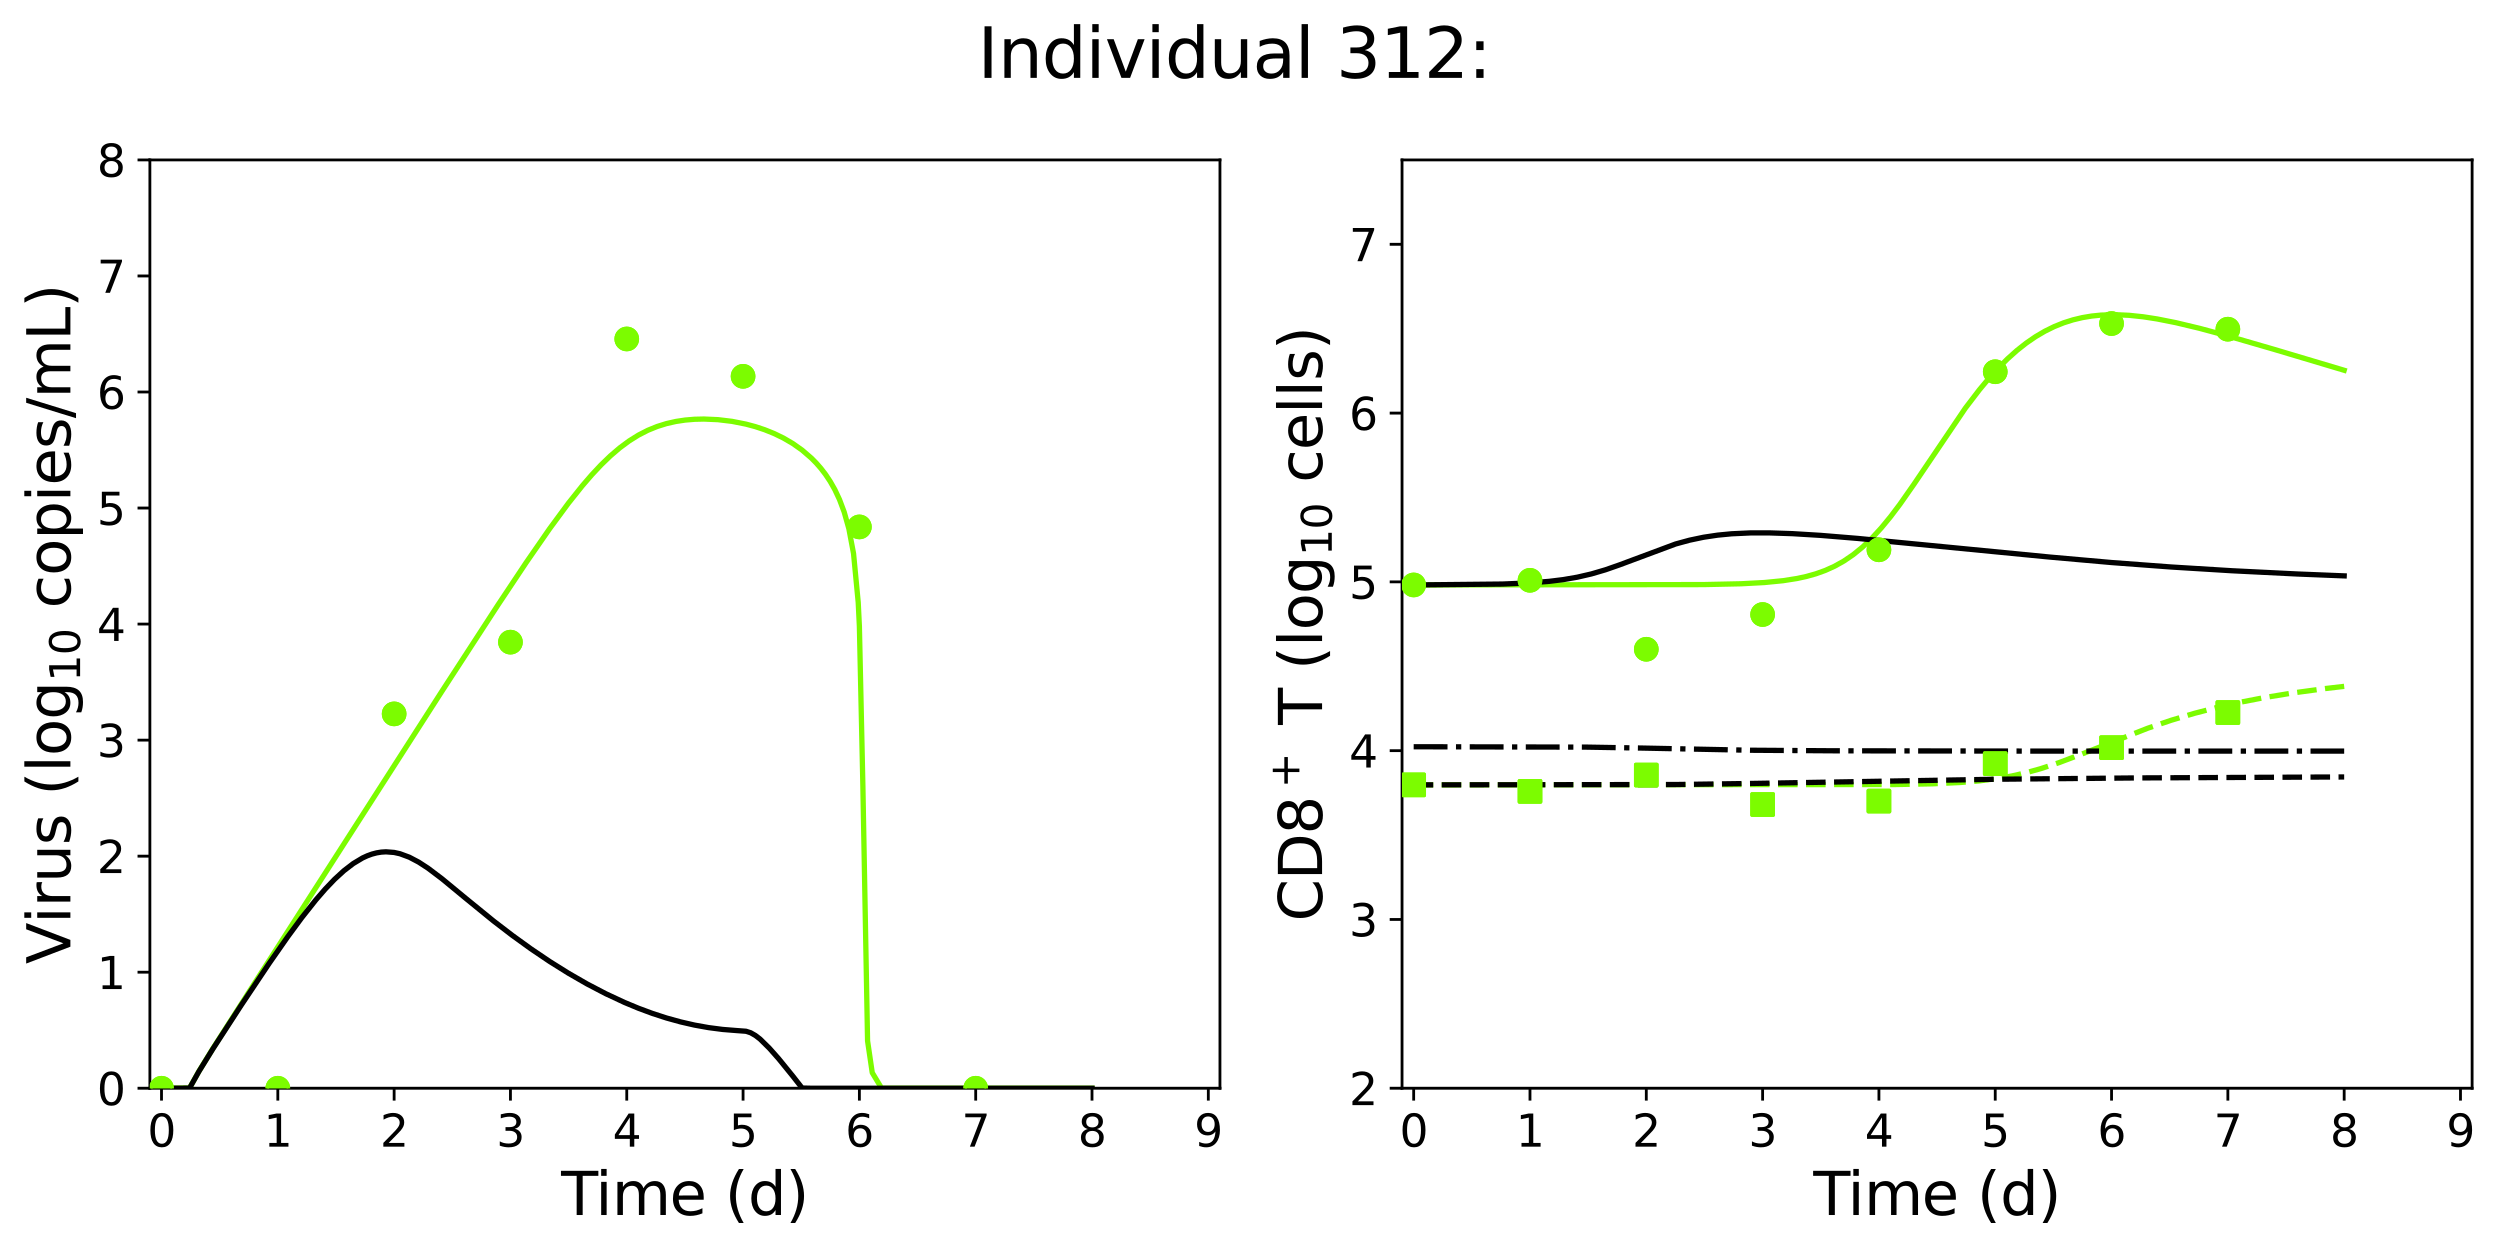 <?xml version="1.0" encoding="utf-8" standalone="no"?>
<!DOCTYPE svg PUBLIC "-//W3C//DTD SVG 1.1//EN"
  "http://www.w3.org/Graphics/SVG/1.1/DTD/svg11.dtd">
<svg xmlns:xlink="http://www.w3.org/1999/xlink" width="709.124pt" height="355.334pt" viewBox="0 0 709.124 355.334" xmlns="http://www.w3.org/2000/svg" version="1.1">
 <defs>
  <style type="text/css">*{stroke-linejoin: round; stroke-linecap: butt}</style>
 </defs>
 <g id="figure_1">
  <g id="patch_1">
   <path d="M 0 355.334 
L 709.124 355.334 
L 709.124 0 
L 0 0 
z
" style="fill: #ffffff"/>
  </g>
  <g id="axes_1">
   <g id="patch_2">
    <path d="M 42.513 308.68 
L 346.039 308.68 
L 346.039 45.36 
L 42.513 45.36 
z
" style="fill: #ffffff"/>
   </g>
   <g id="matplotlib.axis_1">
    <g id="xtick_1">
     <g id="line2d_1">
      <defs>
       <path id="m9a0a3c28b7" d="M 0 0 
L 0 3.5 
" style="stroke: #000000; stroke-width: 0.8"/>
      </defs>
      <g>
       <use xlink:href="#m9a0a3c28b7" x="45.812" y="308.68" style="stroke: #000000; stroke-width: 0.8"/>
      </g>
     </g>
     <g id="text_1">
      <!-- 0 -->
      <g transform="translate(41.804 325.254) scale(0.126 -0.126)">
       <defs>
        <path id="DejaVuSans-30" d="M 2034 4250 
Q 1547 4250 1301 3770 
Q 1056 3291 1056 2328 
Q 1056 1369 1301 889 
Q 1547 409 2034 409 
Q 2525 409 2770 889 
Q 3016 1369 3016 2328 
Q 3016 3291 2770 3770 
Q 2525 4250 2034 4250 
z
M 2034 4750 
Q 2819 4750 3233 4129 
Q 3647 3509 3647 2328 
Q 3647 1150 3233 529 
Q 2819 -91 2034 -91 
Q 1250 -91 836 529 
Q 422 1150 422 2328 
Q 422 3509 836 4129 
Q 1250 4750 2034 4750 
z
" transform="scale(0.016)"/>
       </defs>
       <use xlink:href="#DejaVuSans-30"/>
      </g>
     </g>
    </g>
    <g id="xtick_2">
     <g id="line2d_2">
      <g>
       <use xlink:href="#m9a0a3c28b7" x="78.804" y="308.68" style="stroke: #000000; stroke-width: 0.8"/>
      </g>
     </g>
     <g id="text_2">
      <!-- 1 -->
      <g transform="translate(74.796 325.254) scale(0.126 -0.126)">
       <defs>
        <path id="DejaVuSans-31" d="M 794 531 
L 1825 531 
L 1825 4091 
L 703 3866 
L 703 4441 
L 1819 4666 
L 2450 4666 
L 2450 531 
L 3481 531 
L 3481 0 
L 794 0 
L 794 531 
z
" transform="scale(0.016)"/>
       </defs>
       <use xlink:href="#DejaVuSans-31"/>
      </g>
     </g>
    </g>
    <g id="xtick_3">
     <g id="line2d_3">
      <g>
       <use xlink:href="#m9a0a3c28b7" x="111.796" y="308.68" style="stroke: #000000; stroke-width: 0.8"/>
      </g>
     </g>
     <g id="text_3">
      <!-- 2 -->
      <g transform="translate(107.787 325.254) scale(0.126 -0.126)">
       <defs>
        <path id="DejaVuSans-32" d="M 1228 531 
L 3431 531 
L 3431 0 
L 469 0 
L 469 531 
Q 828 903 1448 1529 
Q 2069 2156 2228 2338 
Q 2531 2678 2651 2914 
Q 2772 3150 2772 3378 
Q 2772 3750 2511 3984 
Q 2250 4219 1831 4219 
Q 1534 4219 1204 4116 
Q 875 4013 500 3803 
L 500 4441 
Q 881 4594 1212 4672 
Q 1544 4750 1819 4750 
Q 2544 4750 2975 4387 
Q 3406 4025 3406 3419 
Q 3406 3131 3298 2873 
Q 3191 2616 2906 2266 
Q 2828 2175 2409 1742 
Q 1991 1309 1228 531 
z
" transform="scale(0.016)"/>
       </defs>
       <use xlink:href="#DejaVuSans-32"/>
      </g>
     </g>
    </g>
    <g id="xtick_4">
     <g id="line2d_4">
      <g>
       <use xlink:href="#m9a0a3c28b7" x="144.788" y="308.68" style="stroke: #000000; stroke-width: 0.8"/>
      </g>
     </g>
     <g id="text_4">
      <!-- 3 -->
      <g transform="translate(140.779 325.254) scale(0.126 -0.126)">
       <defs>
        <path id="DejaVuSans-33" d="M 2597 2516 
Q 3050 2419 3304 2112 
Q 3559 1806 3559 1356 
Q 3559 666 3084 287 
Q 2609 -91 1734 -91 
Q 1441 -91 1130 -33 
Q 819 25 488 141 
L 488 750 
Q 750 597 1062 519 
Q 1375 441 1716 441 
Q 2309 441 2620 675 
Q 2931 909 2931 1356 
Q 2931 1769 2642 2001 
Q 2353 2234 1838 2234 
L 1294 2234 
L 1294 2753 
L 1863 2753 
Q 2328 2753 2575 2939 
Q 2822 3125 2822 3475 
Q 2822 3834 2567 4026 
Q 2313 4219 1838 4219 
Q 1578 4219 1281 4162 
Q 984 4106 628 3988 
L 628 4550 
Q 988 4650 1302 4700 
Q 1616 4750 1894 4750 
Q 2613 4750 3031 4423 
Q 3450 4097 3450 3541 
Q 3450 3153 3228 2886 
Q 3006 2619 2597 2516 
z
" transform="scale(0.016)"/>
       </defs>
       <use xlink:href="#DejaVuSans-33"/>
      </g>
     </g>
    </g>
    <g id="xtick_5">
     <g id="line2d_5">
      <g>
       <use xlink:href="#m9a0a3c28b7" x="177.78" y="308.68" style="stroke: #000000; stroke-width: 0.8"/>
      </g>
     </g>
     <g id="text_5">
      <!-- 4 -->
      <g transform="translate(173.771 325.254) scale(0.126 -0.126)">
       <defs>
        <path id="DejaVuSans-34" d="M 2419 4116 
L 825 1625 
L 2419 1625 
L 2419 4116 
z
M 2253 4666 
L 3047 4666 
L 3047 1625 
L 3713 1625 
L 3713 1100 
L 3047 1100 
L 3047 0 
L 2419 0 
L 2419 1100 
L 313 1100 
L 313 1709 
L 2253 4666 
z
" transform="scale(0.016)"/>
       </defs>
       <use xlink:href="#DejaVuSans-34"/>
      </g>
     </g>
    </g>
    <g id="xtick_6">
     <g id="line2d_6">
      <g>
       <use xlink:href="#m9a0a3c28b7" x="210.772" y="308.68" style="stroke: #000000; stroke-width: 0.8"/>
      </g>
     </g>
     <g id="text_6">
      <!-- 5 -->
      <g transform="translate(206.763 325.254) scale(0.126 -0.126)">
       <defs>
        <path id="DejaVuSans-35" d="M 691 4666 
L 3169 4666 
L 3169 4134 
L 1269 4134 
L 1269 2991 
Q 1406 3038 1543 3061 
Q 1681 3084 1819 3084 
Q 2600 3084 3056 2656 
Q 3513 2228 3513 1497 
Q 3513 744 3044 326 
Q 2575 -91 1722 -91 
Q 1428 -91 1123 -41 
Q 819 9 494 109 
L 494 744 
Q 775 591 1075 516 
Q 1375 441 1709 441 
Q 2250 441 2565 725 
Q 2881 1009 2881 1497 
Q 2881 1984 2565 2268 
Q 2250 2553 1709 2553 
Q 1456 2553 1204 2497 
Q 953 2441 691 2322 
L 691 4666 
z
" transform="scale(0.016)"/>
       </defs>
       <use xlink:href="#DejaVuSans-35"/>
      </g>
     </g>
    </g>
    <g id="xtick_7">
     <g id="line2d_7">
      <g>
       <use xlink:href="#m9a0a3c28b7" x="243.764" y="308.68" style="stroke: #000000; stroke-width: 0.8"/>
      </g>
     </g>
     <g id="text_7">
      <!-- 6 -->
      <g transform="translate(239.755 325.254) scale(0.126 -0.126)">
       <defs>
        <path id="DejaVuSans-36" d="M 2113 2584 
Q 1688 2584 1439 2293 
Q 1191 2003 1191 1497 
Q 1191 994 1439 701 
Q 1688 409 2113 409 
Q 2538 409 2786 701 
Q 3034 994 3034 1497 
Q 3034 2003 2786 2293 
Q 2538 2584 2113 2584 
z
M 3366 4563 
L 3366 3988 
Q 3128 4100 2886 4159 
Q 2644 4219 2406 4219 
Q 1781 4219 1451 3797 
Q 1122 3375 1075 2522 
Q 1259 2794 1537 2939 
Q 1816 3084 2150 3084 
Q 2853 3084 3261 2657 
Q 3669 2231 3669 1497 
Q 3669 778 3244 343 
Q 2819 -91 2113 -91 
Q 1303 -91 875 529 
Q 447 1150 447 2328 
Q 447 3434 972 4092 
Q 1497 4750 2381 4750 
Q 2619 4750 2861 4703 
Q 3103 4656 3366 4563 
z
" transform="scale(0.016)"/>
       </defs>
       <use xlink:href="#DejaVuSans-36"/>
      </g>
     </g>
    </g>
    <g id="xtick_8">
     <g id="line2d_8">
      <g>
       <use xlink:href="#m9a0a3c28b7" x="276.756" y="308.68" style="stroke: #000000; stroke-width: 0.8"/>
      </g>
     </g>
     <g id="text_8">
      <!-- 7 -->
      <g transform="translate(272.747 325.254) scale(0.126 -0.126)">
       <defs>
        <path id="DejaVuSans-37" d="M 525 4666 
L 3525 4666 
L 3525 4397 
L 1831 0 
L 1172 0 
L 2766 4134 
L 525 4134 
L 525 4666 
z
" transform="scale(0.016)"/>
       </defs>
       <use xlink:href="#DejaVuSans-37"/>
      </g>
     </g>
    </g>
    <g id="xtick_9">
     <g id="line2d_9">
      <g>
       <use xlink:href="#m9a0a3c28b7" x="309.748" y="308.68" style="stroke: #000000; stroke-width: 0.8"/>
      </g>
     </g>
     <g id="text_9">
      <!-- 8 -->
      <g transform="translate(305.739 325.254) scale(0.126 -0.126)">
       <defs>
        <path id="DejaVuSans-38" d="M 2034 2216 
Q 1584 2216 1326 1975 
Q 1069 1734 1069 1313 
Q 1069 891 1326 650 
Q 1584 409 2034 409 
Q 2484 409 2743 651 
Q 3003 894 3003 1313 
Q 3003 1734 2745 1975 
Q 2488 2216 2034 2216 
z
M 1403 2484 
Q 997 2584 770 2862 
Q 544 3141 544 3541 
Q 544 4100 942 4425 
Q 1341 4750 2034 4750 
Q 2731 4750 3128 4425 
Q 3525 4100 3525 3541 
Q 3525 3141 3298 2862 
Q 3072 2584 2669 2484 
Q 3125 2378 3379 2068 
Q 3634 1759 3634 1313 
Q 3634 634 3220 271 
Q 2806 -91 2034 -91 
Q 1263 -91 848 271 
Q 434 634 434 1313 
Q 434 1759 690 2068 
Q 947 2378 1403 2484 
z
M 1172 3481 
Q 1172 3119 1398 2916 
Q 1625 2713 2034 2713 
Q 2441 2713 2670 2916 
Q 2900 3119 2900 3481 
Q 2900 3844 2670 4047 
Q 2441 4250 2034 4250 
Q 1625 4250 1398 4047 
Q 1172 3844 1172 3481 
z
" transform="scale(0.016)"/>
       </defs>
       <use xlink:href="#DejaVuSans-38"/>
      </g>
     </g>
    </g>
    <g id="xtick_10">
     <g id="line2d_10">
      <g>
       <use xlink:href="#m9a0a3c28b7" x="342.739" y="308.68" style="stroke: #000000; stroke-width: 0.8"/>
      </g>
     </g>
     <g id="text_10">
      <!-- 9 -->
      <g transform="translate(338.731 325.254) scale(0.126 -0.126)">
       <defs>
        <path id="DejaVuSans-39" d="M 703 97 
L 703 672 
Q 941 559 1184 500 
Q 1428 441 1663 441 
Q 2288 441 2617 861 
Q 2947 1281 2994 2138 
Q 2813 1869 2534 1725 
Q 2256 1581 1919 1581 
Q 1219 1581 811 2004 
Q 403 2428 403 3163 
Q 403 3881 828 4315 
Q 1253 4750 1959 4750 
Q 2769 4750 3195 4129 
Q 3622 3509 3622 2328 
Q 3622 1225 3098 567 
Q 2575 -91 1691 -91 
Q 1453 -91 1209 -44 
Q 966 3 703 97 
z
M 1959 2075 
Q 2384 2075 2632 2365 
Q 2881 2656 2881 3163 
Q 2881 3666 2632 3958 
Q 2384 4250 1959 4250 
Q 1534 4250 1286 3958 
Q 1038 3666 1038 3163 
Q 1038 2656 1286 2365 
Q 1534 2075 1959 2075 
z
" transform="scale(0.016)"/>
       </defs>
       <use xlink:href="#DejaVuSans-39"/>
      </g>
     </g>
    </g>
    <g id="text_11">
     <!-- Time (d) -->
     <g transform="translate(159.166 344.64) scale(0.168 -0.168)">
      <defs>
       <path id="DejaVuSans-54" d="M -19 4666 
L 3928 4666 
L 3928 4134 
L 2272 4134 
L 2272 0 
L 1638 0 
L 1638 4134 
L -19 4134 
L -19 4666 
z
" transform="scale(0.016)"/>
       <path id="DejaVuSans-69" d="M 603 3500 
L 1178 3500 
L 1178 0 
L 603 0 
L 603 3500 
z
M 603 4863 
L 1178 4863 
L 1178 4134 
L 603 4134 
L 603 4863 
z
" transform="scale(0.016)"/>
       <path id="DejaVuSans-6d" d="M 3328 2828 
Q 3544 3216 3844 3400 
Q 4144 3584 4550 3584 
Q 5097 3584 5394 3201 
Q 5691 2819 5691 2113 
L 5691 0 
L 5113 0 
L 5113 2094 
Q 5113 2597 4934 2840 
Q 4756 3084 4391 3084 
Q 3944 3084 3684 2787 
Q 3425 2491 3425 1978 
L 3425 0 
L 2847 0 
L 2847 2094 
Q 2847 2600 2669 2842 
Q 2491 3084 2119 3084 
Q 1678 3084 1418 2786 
Q 1159 2488 1159 1978 
L 1159 0 
L 581 0 
L 581 3500 
L 1159 3500 
L 1159 2956 
Q 1356 3278 1631 3431 
Q 1906 3584 2284 3584 
Q 2666 3584 2933 3390 
Q 3200 3197 3328 2828 
z
" transform="scale(0.016)"/>
       <path id="DejaVuSans-65" d="M 3597 1894 
L 3597 1613 
L 953 1613 
Q 991 1019 1311 708 
Q 1631 397 2203 397 
Q 2534 397 2845 478 
Q 3156 559 3463 722 
L 3463 178 
Q 3153 47 2828 -22 
Q 2503 -91 2169 -91 
Q 1331 -91 842 396 
Q 353 884 353 1716 
Q 353 2575 817 3079 
Q 1281 3584 2069 3584 
Q 2775 3584 3186 3129 
Q 3597 2675 3597 1894 
z
M 3022 2063 
Q 3016 2534 2758 2815 
Q 2500 3097 2075 3097 
Q 1594 3097 1305 2825 
Q 1016 2553 972 2059 
L 3022 2063 
z
" transform="scale(0.016)"/>
       <path id="DejaVuSans-20" transform="scale(0.016)"/>
       <path id="DejaVuSans-28" d="M 1984 4856 
Q 1566 4138 1362 3434 
Q 1159 2731 1159 2009 
Q 1159 1288 1364 580 
Q 1569 -128 1984 -844 
L 1484 -844 
Q 1016 -109 783 600 
Q 550 1309 550 2009 
Q 550 2706 781 3412 
Q 1013 4119 1484 4856 
L 1984 4856 
z
" transform="scale(0.016)"/>
       <path id="DejaVuSans-64" d="M 2906 2969 
L 2906 4863 
L 3481 4863 
L 3481 0 
L 2906 0 
L 2906 525 
Q 2725 213 2448 61 
Q 2172 -91 1784 -91 
Q 1150 -91 751 415 
Q 353 922 353 1747 
Q 353 2572 751 3078 
Q 1150 3584 1784 3584 
Q 2172 3584 2448 3432 
Q 2725 3281 2906 2969 
z
M 947 1747 
Q 947 1113 1208 752 
Q 1469 391 1925 391 
Q 2381 391 2643 752 
Q 2906 1113 2906 1747 
Q 2906 2381 2643 2742 
Q 2381 3103 1925 3103 
Q 1469 3103 1208 2742 
Q 947 2381 947 1747 
z
" transform="scale(0.016)"/>
       <path id="DejaVuSans-29" d="M 513 4856 
L 1013 4856 
Q 1481 4119 1714 3412 
Q 1947 2706 1947 2009 
Q 1947 1309 1714 600 
Q 1481 -109 1013 -844 
L 513 -844 
Q 928 -128 1133 580 
Q 1338 1288 1338 2009 
Q 1338 2731 1133 3434 
Q 928 4138 513 4856 
z
" transform="scale(0.016)"/>
      </defs>
      <use xlink:href="#DejaVuSans-54"/>
      <use xlink:href="#DejaVuSans-69" transform="translate(57.959 0)"/>
      <use xlink:href="#DejaVuSans-6d" transform="translate(85.742 0)"/>
      <use xlink:href="#DejaVuSans-65" transform="translate(183.154 0)"/>
      <use xlink:href="#DejaVuSans-20" transform="translate(244.678 0)"/>
      <use xlink:href="#DejaVuSans-28" transform="translate(276.465 0)"/>
      <use xlink:href="#DejaVuSans-64" transform="translate(315.479 0)"/>
      <use xlink:href="#DejaVuSans-29" transform="translate(378.955 0)"/>
     </g>
    </g>
   </g>
   <g id="matplotlib.axis_2">
    <g id="ytick_1">
     <g id="line2d_11">
      <defs>
       <path id="m16bea2b59f" d="M 0 0 
L -3.5 0 
" style="stroke: #000000; stroke-width: 0.8"/>
      </defs>
      <g>
       <use xlink:href="#m16bea2b59f" x="42.513" y="308.68" style="stroke: #000000; stroke-width: 0.8"/>
      </g>
     </g>
     <g id="text_12">
      <!-- 0 -->
      <g transform="translate(27.496 313.467) scale(0.126 -0.126)">
       <use xlink:href="#DejaVuSans-30"/>
      </g>
     </g>
    </g>
    <g id="ytick_2">
     <g id="line2d_12">
      <g>
       <use xlink:href="#m16bea2b59f" x="42.513" y="275.765" style="stroke: #000000; stroke-width: 0.8"/>
      </g>
     </g>
     <g id="text_13">
      <!-- 1 -->
      <g transform="translate(27.496 280.552) scale(0.126 -0.126)">
       <use xlink:href="#DejaVuSans-31"/>
      </g>
     </g>
    </g>
    <g id="ytick_3">
     <g id="line2d_13">
      <g>
       <use xlink:href="#m16bea2b59f" x="42.513" y="242.85" style="stroke: #000000; stroke-width: 0.8"/>
      </g>
     </g>
     <g id="text_14">
      <!-- 2 -->
      <g transform="translate(27.496 247.637) scale(0.126 -0.126)">
       <use xlink:href="#DejaVuSans-32"/>
      </g>
     </g>
    </g>
    <g id="ytick_4">
     <g id="line2d_14">
      <g>
       <use xlink:href="#m16bea2b59f" x="42.513" y="209.935" style="stroke: #000000; stroke-width: 0.8"/>
      </g>
     </g>
     <g id="text_15">
      <!-- 3 -->
      <g transform="translate(27.496 214.722) scale(0.126 -0.126)">
       <use xlink:href="#DejaVuSans-33"/>
      </g>
     </g>
    </g>
    <g id="ytick_5">
     <g id="line2d_15">
      <g>
       <use xlink:href="#m16bea2b59f" x="42.513" y="177.02" style="stroke: #000000; stroke-width: 0.8"/>
      </g>
     </g>
     <g id="text_16">
      <!-- 4 -->
      <g transform="translate(27.496 181.807) scale(0.126 -0.126)">
       <use xlink:href="#DejaVuSans-34"/>
      </g>
     </g>
    </g>
    <g id="ytick_6">
     <g id="line2d_16">
      <g>
       <use xlink:href="#m16bea2b59f" x="42.513" y="144.105" style="stroke: #000000; stroke-width: 0.8"/>
      </g>
     </g>
     <g id="text_17">
      <!-- 5 -->
      <g transform="translate(27.496 148.892) scale(0.126 -0.126)">
       <use xlink:href="#DejaVuSans-35"/>
      </g>
     </g>
    </g>
    <g id="ytick_7">
     <g id="line2d_17">
      <g>
       <use xlink:href="#m16bea2b59f" x="42.513" y="111.19" style="stroke: #000000; stroke-width: 0.8"/>
      </g>
     </g>
     <g id="text_18">
      <!-- 6 -->
      <g transform="translate(27.496 115.977) scale(0.126 -0.126)">
       <use xlink:href="#DejaVuSans-36"/>
      </g>
     </g>
    </g>
    <g id="ytick_8">
     <g id="line2d_18">
      <g>
       <use xlink:href="#m16bea2b59f" x="42.513" y="78.275" style="stroke: #000000; stroke-width: 0.8"/>
      </g>
     </g>
     <g id="text_19">
      <!-- 7 -->
      <g transform="translate(27.496 83.062) scale(0.126 -0.126)">
       <use xlink:href="#DejaVuSans-37"/>
      </g>
     </g>
    </g>
    <g id="ytick_9">
     <g id="line2d_19">
      <g>
       <use xlink:href="#m16bea2b59f" x="42.513" y="45.36" style="stroke: #000000; stroke-width: 0.8"/>
      </g>
     </g>
     <g id="text_20">
      <!-- 8 -->
      <g transform="translate(27.496 50.147) scale(0.126 -0.126)">
       <use xlink:href="#DejaVuSans-38"/>
      </g>
     </g>
    </g>
    <g id="text_21">
     <!-- Virus (log$_{10}$ copies/mL) -->
     <g transform="translate(19.968 273.452) rotate(-90) scale(0.168 -0.168)">
      <defs>
       <path id="DejaVuSans-56" d="M 1831 0 
L 50 4666 
L 709 4666 
L 2188 738 
L 3669 4666 
L 4325 4666 
L 2547 0 
L 1831 0 
z
" transform="scale(0.016)"/>
       <path id="DejaVuSans-72" d="M 2631 2963 
Q 2534 3019 2420 3045 
Q 2306 3072 2169 3072 
Q 1681 3072 1420 2755 
Q 1159 2438 1159 1844 
L 1159 0 
L 581 0 
L 581 3500 
L 1159 3500 
L 1159 2956 
Q 1341 3275 1631 3429 
Q 1922 3584 2338 3584 
Q 2397 3584 2469 3576 
Q 2541 3569 2628 3553 
L 2631 2963 
z
" transform="scale(0.016)"/>
       <path id="DejaVuSans-75" d="M 544 1381 
L 544 3500 
L 1119 3500 
L 1119 1403 
Q 1119 906 1312 657 
Q 1506 409 1894 409 
Q 2359 409 2629 706 
Q 2900 1003 2900 1516 
L 2900 3500 
L 3475 3500 
L 3475 0 
L 2900 0 
L 2900 538 
Q 2691 219 2414 64 
Q 2138 -91 1772 -91 
Q 1169 -91 856 284 
Q 544 659 544 1381 
z
M 1991 3584 
L 1991 3584 
z
" transform="scale(0.016)"/>
       <path id="DejaVuSans-73" d="M 2834 3397 
L 2834 2853 
Q 2591 2978 2328 3040 
Q 2066 3103 1784 3103 
Q 1356 3103 1142 2972 
Q 928 2841 928 2578 
Q 928 2378 1081 2264 
Q 1234 2150 1697 2047 
L 1894 2003 
Q 2506 1872 2764 1633 
Q 3022 1394 3022 966 
Q 3022 478 2636 193 
Q 2250 -91 1575 -91 
Q 1294 -91 989 -36 
Q 684 19 347 128 
L 347 722 
Q 666 556 975 473 
Q 1284 391 1588 391 
Q 1994 391 2212 530 
Q 2431 669 2431 922 
Q 2431 1156 2273 1281 
Q 2116 1406 1581 1522 
L 1381 1569 
Q 847 1681 609 1914 
Q 372 2147 372 2553 
Q 372 3047 722 3315 
Q 1072 3584 1716 3584 
Q 2034 3584 2315 3537 
Q 2597 3491 2834 3397 
z
" transform="scale(0.016)"/>
       <path id="DejaVuSans-6c" d="M 603 4863 
L 1178 4863 
L 1178 0 
L 603 0 
L 603 4863 
z
" transform="scale(0.016)"/>
       <path id="DejaVuSans-6f" d="M 1959 3097 
Q 1497 3097 1228 2736 
Q 959 2375 959 1747 
Q 959 1119 1226 758 
Q 1494 397 1959 397 
Q 2419 397 2687 759 
Q 2956 1122 2956 1747 
Q 2956 2369 2687 2733 
Q 2419 3097 1959 3097 
z
M 1959 3584 
Q 2709 3584 3137 3096 
Q 3566 2609 3566 1747 
Q 3566 888 3137 398 
Q 2709 -91 1959 -91 
Q 1206 -91 779 398 
Q 353 888 353 1747 
Q 353 2609 779 3096 
Q 1206 3584 1959 3584 
z
" transform="scale(0.016)"/>
       <path id="DejaVuSans-67" d="M 2906 1791 
Q 2906 2416 2648 2759 
Q 2391 3103 1925 3103 
Q 1463 3103 1205 2759 
Q 947 2416 947 1791 
Q 947 1169 1205 825 
Q 1463 481 1925 481 
Q 2391 481 2648 825 
Q 2906 1169 2906 1791 
z
M 3481 434 
Q 3481 -459 3084 -895 
Q 2688 -1331 1869 -1331 
Q 1566 -1331 1297 -1286 
Q 1028 -1241 775 -1147 
L 775 -588 
Q 1028 -725 1275 -790 
Q 1522 -856 1778 -856 
Q 2344 -856 2625 -561 
Q 2906 -266 2906 331 
L 2906 616 
Q 2728 306 2450 153 
Q 2172 0 1784 0 
Q 1141 0 747 490 
Q 353 981 353 1791 
Q 353 2603 747 3093 
Q 1141 3584 1784 3584 
Q 2172 3584 2450 3431 
Q 2728 3278 2906 2969 
L 2906 3500 
L 3481 3500 
L 3481 434 
z
" transform="scale(0.016)"/>
       <path id="DejaVuSans-63" d="M 3122 3366 
L 3122 2828 
Q 2878 2963 2633 3030 
Q 2388 3097 2138 3097 
Q 1578 3097 1268 2742 
Q 959 2388 959 1747 
Q 959 1106 1268 751 
Q 1578 397 2138 397 
Q 2388 397 2633 464 
Q 2878 531 3122 666 
L 3122 134 
Q 2881 22 2623 -34 
Q 2366 -91 2075 -91 
Q 1284 -91 818 406 
Q 353 903 353 1747 
Q 353 2603 823 3093 
Q 1294 3584 2113 3584 
Q 2378 3584 2631 3529 
Q 2884 3475 3122 3366 
z
" transform="scale(0.016)"/>
       <path id="DejaVuSans-70" d="M 1159 525 
L 1159 -1331 
L 581 -1331 
L 581 3500 
L 1159 3500 
L 1159 2969 
Q 1341 3281 1617 3432 
Q 1894 3584 2278 3584 
Q 2916 3584 3314 3078 
Q 3713 2572 3713 1747 
Q 3713 922 3314 415 
Q 2916 -91 2278 -91 
Q 1894 -91 1617 61 
Q 1341 213 1159 525 
z
M 3116 1747 
Q 3116 2381 2855 2742 
Q 2594 3103 2138 3103 
Q 1681 3103 1420 2742 
Q 1159 2381 1159 1747 
Q 1159 1113 1420 752 
Q 1681 391 2138 391 
Q 2594 391 2855 752 
Q 3116 1113 3116 1747 
z
" transform="scale(0.016)"/>
       <path id="DejaVuSans-2f" d="M 1625 4666 
L 2156 4666 
L 531 -594 
L 0 -594 
L 1625 4666 
z
" transform="scale(0.016)"/>
       <path id="DejaVuSans-4c" d="M 628 4666 
L 1259 4666 
L 1259 531 
L 3531 531 
L 3531 0 
L 628 0 
L 628 4666 
z
" transform="scale(0.016)"/>
      </defs>
      <use xlink:href="#DejaVuSans-56" transform="translate(0 0.016)"/>
      <use xlink:href="#DejaVuSans-69" transform="translate(68.408 0.016)"/>
      <use xlink:href="#DejaVuSans-72" transform="translate(96.191 0.016)"/>
      <use xlink:href="#DejaVuSans-75" transform="translate(137.305 0.016)"/>
      <use xlink:href="#DejaVuSans-73" transform="translate(200.684 0.016)"/>
      <use xlink:href="#DejaVuSans-20" transform="translate(252.783 0.016)"/>
      <use xlink:href="#DejaVuSans-28" transform="translate(284.57 0.016)"/>
      <use xlink:href="#DejaVuSans-6c" transform="translate(323.584 0.016)"/>
      <use xlink:href="#DejaVuSans-6f" transform="translate(351.367 0.016)"/>
      <use xlink:href="#DejaVuSans-67" transform="translate(412.549 0.016)"/>
      <use xlink:href="#DejaVuSans-31" transform="translate(476.982 -16.391) scale(0.7)"/>
      <use xlink:href="#DejaVuSans-30" transform="translate(521.519 -16.391) scale(0.7)"/>
      <use xlink:href="#DejaVuSans-20" transform="translate(568.789 0.016)"/>
      <use xlink:href="#DejaVuSans-63" transform="translate(600.576 0.016)"/>
      <use xlink:href="#DejaVuSans-6f" transform="translate(655.557 0.016)"/>
      <use xlink:href="#DejaVuSans-70" transform="translate(716.738 0.016)"/>
      <use xlink:href="#DejaVuSans-69" transform="translate(780.215 0.016)"/>
      <use xlink:href="#DejaVuSans-65" transform="translate(807.998 0.016)"/>
      <use xlink:href="#DejaVuSans-73" transform="translate(869.521 0.016)"/>
      <use xlink:href="#DejaVuSans-2f" transform="translate(921.621 0.016)"/>
      <use xlink:href="#DejaVuSans-6d" transform="translate(955.312 0.016)"/>
      <use xlink:href="#DejaVuSans-4c" transform="translate(1052.725 0.016)"/>
      <use xlink:href="#DejaVuSans-29" transform="translate(1108.438 0.016)"/>
     </g>
    </g>
   </g>
   <g id="line2d_20">
    <path d="M 45.812 308.68 
L 53.77 308.618 
L 56.422 303.863 
L 60.401 297.371 
L 72.338 278.677 
L 125.391 196.013 
L 141.306 171.51 
L 149.264 159.551 
L 155.896 149.974 
L 161.201 142.772 
L 165.18 137.778 
L 167.832 134.704 
L 170.485 131.872 
L 173.138 129.31 
L 175.79 127.042 
L 178.443 125.077 
L 181.096 123.418 
L 183.748 122.057 
L 186.401 120.976 
L 189.053 120.148 
L 191.706 119.548 
L 194.359 119.148 
L 197.011 118.926 
L 199.664 118.862 
L 203.643 119.036 
L 207.622 119.515 
L 211.601 120.304 
L 214.253 121.016 
L 216.906 121.895 
L 219.558 122.963 
L 222.211 124.249 
L 224.864 125.797 
L 227.516 127.669 
L 230.169 129.959 
L 231.495 131.306 
L 232.822 132.823 
L 234.148 134.549 
L 235.474 136.54 
L 236.801 138.88 
L 238.127 141.705 
L 239.453 145.244 
L 240.779 149.964 
L 242.106 157.009 
L 243.432 170.854 
L 243.764 177.631 
L 244.758 223.053 
L 246.085 295.246 
L 247.411 304.268 
L 250.064 308.68 
L 309.748 308.68 
L 309.748 308.68 
" clip-path="url(#p3f9af86236)" style="fill: none; stroke: #7cfc00; stroke-width: 1.5; stroke-linecap: square"/>
   </g>
   <g id="line2d_21">
    <path d="M 45.812 308.68 
L 53.77 308.644 
L 56.422 303.919 
L 60.401 297.483 
L 68.359 285.211 
L 76.317 273.299 
L 81.622 265.695 
L 85.601 260.292 
L 89.58 255.268 
L 92.233 252.203 
L 94.885 249.425 
L 97.538 246.989 
L 100.191 244.95 
L 102.843 243.359 
L 104.17 242.75 
L 105.496 242.266 
L 106.822 241.916 
L 108.148 241.7 
L 109.475 241.618 
L 111.796 241.797 
L 113.454 242.165 
L 116.106 243.145 
L 118.759 244.541 
L 121.412 246.265 
L 125.391 249.271 
L 132.022 254.743 
L 139.98 261.229 
L 145.285 265.299 
L 150.59 269.13 
L 155.896 272.711 
L 161.201 276.032 
L 166.506 279.086 
L 171.811 281.858 
L 177.117 284.334 
L 181.096 285.989 
L 185.074 287.465 
L 189.053 288.756 
L 193.032 289.858 
L 197.011 290.768 
L 200.99 291.482 
L 204.969 292 
L 208.948 292.319 
L 211.601 292.515 
L 212.927 292.943 
L 214.253 293.7 
L 215.58 294.717 
L 218.232 297.328 
L 220.885 300.325 
L 224.864 305.224 
L 227.516 308.62 
L 230.169 308.68 
L 309.748 308.68 
L 309.748 308.68 
" clip-path="url(#p3f9af86236)" style="fill: none; stroke: #000000; stroke-width: 1.5; stroke-linecap: square"/>
   </g>
   <g id="patch_3">
    <path d="M 42.513 308.68 
L 42.513 45.36 
" style="fill: none; stroke: #000000; stroke-width: 0.8; stroke-linejoin: miter; stroke-linecap: square"/>
   </g>
   <g id="patch_4">
    <path d="M 346.039 308.68 
L 346.039 45.36 
" style="fill: none; stroke: #000000; stroke-width: 0.8; stroke-linejoin: miter; stroke-linecap: square"/>
   </g>
   <g id="patch_5">
    <path d="M 42.513 308.68 
L 346.039 308.68 
" style="fill: none; stroke: #000000; stroke-width: 0.8; stroke-linejoin: miter; stroke-linecap: square"/>
   </g>
   <g id="patch_6">
    <path d="M 42.513 45.36 
L 346.039 45.36 
" style="fill: none; stroke: #000000; stroke-width: 0.8; stroke-linejoin: miter; stroke-linecap: square"/>
   </g>
   <g id="line2d_22">
    <defs>
     <path id="m0f4d6916c3" d="M 0 3 
C 0.796 3 1.559 2.684 2.121 2.121 
C 2.684 1.559 3 0.796 3 0 
C 3 -0.796 2.684 -1.559 2.121 -2.121 
C 1.559 -2.684 0.796 -3 0 -3 
C -0.796 -3 -1.559 -2.684 -2.121 -2.121 
C -2.684 -1.559 -3 -0.796 -3 0 
C -3 0.796 -2.684 1.559 -2.121 2.121 
C -1.559 2.684 -0.796 3 0 3 
z
" style="stroke: #7cfc00"/>
    </defs>
    <g clip-path="url(#p3f9af86236)">
     <use xlink:href="#m0f4d6916c3" x="45.812" y="308.68" style="fill: #7cfc00; stroke: #7cfc00"/>
     <use xlink:href="#m0f4d6916c3" x="78.804" y="308.68" style="fill: #7cfc00; stroke: #7cfc00"/>
     <use xlink:href="#m0f4d6916c3" x="111.796" y="202.493" style="fill: #7cfc00; stroke: #7cfc00"/>
     <use xlink:href="#m0f4d6916c3" x="144.788" y="182.147" style="fill: #7cfc00; stroke: #7cfc00"/>
     <use xlink:href="#m0f4d6916c3" x="177.78" y="96.147" style="fill: #7cfc00; stroke: #7cfc00"/>
     <use xlink:href="#m0f4d6916c3" x="210.772" y="106.741" style="fill: #7cfc00; stroke: #7cfc00"/>
     <use xlink:href="#m0f4d6916c3" x="243.764" y="149.46" style="fill: #7cfc00; stroke: #7cfc00"/>
     <use xlink:href="#m0f4d6916c3" x="276.756" y="308.68" style="fill: #7cfc00; stroke: #7cfc00"/>
    </g>
   </g>
   <g id="line2d_23">
    <g clip-path="url(#p3f9af86236)">
     <use xlink:href="#m0f4d6916c3" x="45.812" y="308.68" style="fill: #7cfc00; stroke: #7cfc00"/>
     <use xlink:href="#m0f4d6916c3" x="78.804" y="308.68" style="fill: #7cfc00; stroke: #7cfc00"/>
     <use xlink:href="#m0f4d6916c3" x="111.796" y="202.493" style="fill: #7cfc00; stroke: #7cfc00"/>
     <use xlink:href="#m0f4d6916c3" x="144.788" y="182.147" style="fill: #7cfc00; stroke: #7cfc00"/>
     <use xlink:href="#m0f4d6916c3" x="177.78" y="96.147" style="fill: #7cfc00; stroke: #7cfc00"/>
     <use xlink:href="#m0f4d6916c3" x="210.772" y="106.741" style="fill: #7cfc00; stroke: #7cfc00"/>
     <use xlink:href="#m0f4d6916c3" x="243.764" y="149.46" style="fill: #7cfc00; stroke: #7cfc00"/>
     <use xlink:href="#m0f4d6916c3" x="276.756" y="308.68" style="fill: #7cfc00; stroke: #7cfc00"/>
    </g>
   </g>
  </g>
  <g id="axes_2">
   <g id="patch_7">
    <path d="M 397.689 308.68 
L 701.215 308.68 
L 701.215 45.36 
L 397.689 45.36 
z
" style="fill: #ffffff"/>
   </g>
   <g id="matplotlib.axis_3">
    <g id="xtick_11">
     <g id="line2d_24">
      <g>
       <use xlink:href="#m9a0a3c28b7" x="400.988" y="308.68" style="stroke: #000000; stroke-width: 0.8"/>
      </g>
     </g>
     <g id="text_22">
      <!-- 0 -->
      <g transform="translate(396.98 325.254) scale(0.126 -0.126)">
       <use xlink:href="#DejaVuSans-30"/>
      </g>
     </g>
    </g>
    <g id="xtick_12">
     <g id="line2d_25">
      <g>
       <use xlink:href="#m9a0a3c28b7" x="433.98" y="308.68" style="stroke: #000000; stroke-width: 0.8"/>
      </g>
     </g>
     <g id="text_23">
      <!-- 1 -->
      <g transform="translate(429.972 325.254) scale(0.126 -0.126)">
       <use xlink:href="#DejaVuSans-31"/>
      </g>
     </g>
    </g>
    <g id="xtick_13">
     <g id="line2d_26">
      <g>
       <use xlink:href="#m9a0a3c28b7" x="466.972" y="308.68" style="stroke: #000000; stroke-width: 0.8"/>
      </g>
     </g>
     <g id="text_24">
      <!-- 2 -->
      <g transform="translate(462.963 325.254) scale(0.126 -0.126)">
       <use xlink:href="#DejaVuSans-32"/>
      </g>
     </g>
    </g>
    <g id="xtick_14">
     <g id="line2d_27">
      <g>
       <use xlink:href="#m9a0a3c28b7" x="499.964" y="308.68" style="stroke: #000000; stroke-width: 0.8"/>
      </g>
     </g>
     <g id="text_25">
      <!-- 3 -->
      <g transform="translate(495.955 325.254) scale(0.126 -0.126)">
       <use xlink:href="#DejaVuSans-33"/>
      </g>
     </g>
    </g>
    <g id="xtick_15">
     <g id="line2d_28">
      <g>
       <use xlink:href="#m9a0a3c28b7" x="532.956" y="308.68" style="stroke: #000000; stroke-width: 0.8"/>
      </g>
     </g>
     <g id="text_26">
      <!-- 4 -->
      <g transform="translate(528.947 325.254) scale(0.126 -0.126)">
       <use xlink:href="#DejaVuSans-34"/>
      </g>
     </g>
    </g>
    <g id="xtick_16">
     <g id="line2d_29">
      <g>
       <use xlink:href="#m9a0a3c28b7" x="565.948" y="308.68" style="stroke: #000000; stroke-width: 0.8"/>
      </g>
     </g>
     <g id="text_27">
      <!-- 5 -->
      <g transform="translate(561.939 325.254) scale(0.126 -0.126)">
       <use xlink:href="#DejaVuSans-35"/>
      </g>
     </g>
    </g>
    <g id="xtick_17">
     <g id="line2d_30">
      <g>
       <use xlink:href="#m9a0a3c28b7" x="598.94" y="308.68" style="stroke: #000000; stroke-width: 0.8"/>
      </g>
     </g>
     <g id="text_28">
      <!-- 6 -->
      <g transform="translate(594.931 325.254) scale(0.126 -0.126)">
       <use xlink:href="#DejaVuSans-36"/>
      </g>
     </g>
    </g>
    <g id="xtick_18">
     <g id="line2d_31">
      <g>
       <use xlink:href="#m9a0a3c28b7" x="631.932" y="308.68" style="stroke: #000000; stroke-width: 0.8"/>
      </g>
     </g>
     <g id="text_29">
      <!-- 7 -->
      <g transform="translate(627.923 325.254) scale(0.126 -0.126)">
       <use xlink:href="#DejaVuSans-37"/>
      </g>
     </g>
    </g>
    <g id="xtick_19">
     <g id="line2d_32">
      <g>
       <use xlink:href="#m9a0a3c28b7" x="664.924" y="308.68" style="stroke: #000000; stroke-width: 0.8"/>
      </g>
     </g>
     <g id="text_30">
      <!-- 8 -->
      <g transform="translate(660.915 325.254) scale(0.126 -0.126)">
       <use xlink:href="#DejaVuSans-38"/>
      </g>
     </g>
    </g>
    <g id="xtick_20">
     <g id="line2d_33">
      <g>
       <use xlink:href="#m9a0a3c28b7" x="697.915" y="308.68" style="stroke: #000000; stroke-width: 0.8"/>
      </g>
     </g>
     <g id="text_31">
      <!-- 9 -->
      <g transform="translate(693.907 325.254) scale(0.126 -0.126)">
       <use xlink:href="#DejaVuSans-39"/>
      </g>
     </g>
    </g>
    <g id="text_32">
     <!-- Time (d) -->
     <g transform="translate(514.342 344.64) scale(0.168 -0.168)">
      <use xlink:href="#DejaVuSans-54"/>
      <use xlink:href="#DejaVuSans-69" transform="translate(57.959 0)"/>
      <use xlink:href="#DejaVuSans-6d" transform="translate(85.742 0)"/>
      <use xlink:href="#DejaVuSans-65" transform="translate(183.154 0)"/>
      <use xlink:href="#DejaVuSans-20" transform="translate(244.678 0)"/>
      <use xlink:href="#DejaVuSans-28" transform="translate(276.465 0)"/>
      <use xlink:href="#DejaVuSans-64" transform="translate(315.479 0)"/>
      <use xlink:href="#DejaVuSans-29" transform="translate(378.955 0)"/>
     </g>
    </g>
   </g>
   <g id="matplotlib.axis_4">
    <g id="ytick_10">
     <g id="line2d_34">
      <g>
       <use xlink:href="#m16bea2b59f" x="397.689" y="308.68" style="stroke: #000000; stroke-width: 0.8"/>
      </g>
     </g>
     <g id="text_33">
      <!-- 2 -->
      <g transform="translate(382.672 313.467) scale(0.126 -0.126)">
       <use xlink:href="#DejaVuSans-32"/>
      </g>
     </g>
    </g>
    <g id="ytick_11">
     <g id="line2d_35">
      <g>
       <use xlink:href="#m16bea2b59f" x="397.689" y="260.804" style="stroke: #000000; stroke-width: 0.8"/>
      </g>
     </g>
     <g id="text_34">
      <!-- 3 -->
      <g transform="translate(382.672 265.591) scale(0.126 -0.126)">
       <use xlink:href="#DejaVuSans-33"/>
      </g>
     </g>
    </g>
    <g id="ytick_12">
     <g id="line2d_36">
      <g>
       <use xlink:href="#m16bea2b59f" x="397.689" y="212.927" style="stroke: #000000; stroke-width: 0.8"/>
      </g>
     </g>
     <g id="text_35">
      <!-- 4 -->
      <g transform="translate(382.672 217.714) scale(0.126 -0.126)">
       <use xlink:href="#DejaVuSans-34"/>
      </g>
     </g>
    </g>
    <g id="ytick_13">
     <g id="line2d_37">
      <g>
       <use xlink:href="#m16bea2b59f" x="397.689" y="165.051" style="stroke: #000000; stroke-width: 0.8"/>
      </g>
     </g>
     <g id="text_36">
      <!-- 5 -->
      <g transform="translate(382.672 169.838) scale(0.126 -0.126)">
       <use xlink:href="#DejaVuSans-35"/>
      </g>
     </g>
    </g>
    <g id="ytick_14">
     <g id="line2d_38">
      <g>
       <use xlink:href="#m16bea2b59f" x="397.689" y="117.175" style="stroke: #000000; stroke-width: 0.8"/>
      </g>
     </g>
     <g id="text_37">
      <!-- 6 -->
      <g transform="translate(382.672 121.962) scale(0.126 -0.126)">
       <use xlink:href="#DejaVuSans-36"/>
      </g>
     </g>
    </g>
    <g id="ytick_15">
     <g id="line2d_39">
      <g>
       <use xlink:href="#m16bea2b59f" x="397.689" y="69.298" style="stroke: #000000; stroke-width: 0.8"/>
      </g>
     </g>
     <g id="text_38">
      <!-- 7 -->
      <g transform="translate(382.672 74.085) scale(0.126 -0.126)">
       <use xlink:href="#DejaVuSans-37"/>
      </g>
     </g>
    </g>
    <g id="text_39">
     <!-- CD8$^+$ T (log$_{10}$ cells) -->
     <g transform="translate(375.144 261.356) rotate(-90) scale(0.168 -0.168)">
      <defs>
       <path id="DejaVuSans-43" d="M 4122 4306 
L 4122 3641 
Q 3803 3938 3442 4084 
Q 3081 4231 2675 4231 
Q 1875 4231 1450 3742 
Q 1025 3253 1025 2328 
Q 1025 1406 1450 917 
Q 1875 428 2675 428 
Q 3081 428 3442 575 
Q 3803 722 4122 1019 
L 4122 359 
Q 3791 134 3420 21 
Q 3050 -91 2638 -91 
Q 1578 -91 968 557 
Q 359 1206 359 2328 
Q 359 3453 968 4101 
Q 1578 4750 2638 4750 
Q 3056 4750 3426 4639 
Q 3797 4528 4122 4306 
z
" transform="scale(0.016)"/>
       <path id="DejaVuSans-44" d="M 1259 4147 
L 1259 519 
L 2022 519 
Q 2988 519 3436 956 
Q 3884 1394 3884 2338 
Q 3884 3275 3436 3711 
Q 2988 4147 2022 4147 
L 1259 4147 
z
M 628 4666 
L 1925 4666 
Q 3281 4666 3915 4102 
Q 4550 3538 4550 2338 
Q 4550 1131 3912 565 
Q 3275 0 1925 0 
L 628 0 
L 628 4666 
z
" transform="scale(0.016)"/>
       <path id="DejaVuSans-2b" d="M 2944 4013 
L 2944 2272 
L 4684 2272 
L 4684 1741 
L 2944 1741 
L 2944 0 
L 2419 0 
L 2419 1741 
L 678 1741 
L 678 2272 
L 2419 2272 
L 2419 4013 
L 2944 4013 
z
" transform="scale(0.016)"/>
      </defs>
      <use xlink:href="#DejaVuSans-43" transform="translate(0 0.827)"/>
      <use xlink:href="#DejaVuSans-44" transform="translate(69.824 0.827)"/>
      <use xlink:href="#DejaVuSans-38" transform="translate(146.826 0.827)"/>
      <use xlink:href="#DejaVuSans-2b" transform="translate(225.044 39.108) scale(0.7)"/>
      <use xlink:href="#DejaVuSans-20" transform="translate(300.068 0.827)"/>
      <use xlink:href="#DejaVuSans-54" transform="translate(331.855 0.827)"/>
      <use xlink:href="#DejaVuSans-20" transform="translate(392.939 0.827)"/>
      <use xlink:href="#DejaVuSans-28" transform="translate(424.727 0.827)"/>
      <use xlink:href="#DejaVuSans-6c" transform="translate(463.74 0.827)"/>
      <use xlink:href="#DejaVuSans-6f" transform="translate(491.523 0.827)"/>
      <use xlink:href="#DejaVuSans-67" transform="translate(552.705 0.827)"/>
      <use xlink:href="#DejaVuSans-31" transform="translate(617.139 -15.58) scale(0.7)"/>
      <use xlink:href="#DejaVuSans-30" transform="translate(661.675 -15.58) scale(0.7)"/>
      <use xlink:href="#DejaVuSans-20" transform="translate(708.945 0.827)"/>
      <use xlink:href="#DejaVuSans-63" transform="translate(740.732 0.827)"/>
      <use xlink:href="#DejaVuSans-65" transform="translate(795.713 0.827)"/>
      <use xlink:href="#DejaVuSans-6c" transform="translate(857.236 0.827)"/>
      <use xlink:href="#DejaVuSans-6c" transform="translate(885.02 0.827)"/>
      <use xlink:href="#DejaVuSans-73" transform="translate(912.803 0.827)"/>
      <use xlink:href="#DejaVuSans-29" transform="translate(964.902 0.827)"/>
     </g>
    </g>
   </g>
   <g id="line2d_40">
    <path d="M 400.988 165.923 
L 483.219 165.816 
L 493.83 165.586 
L 500.461 165.235 
L 505.766 164.713 
L 509.745 164.087 
L 512.398 163.51 
L 515.051 162.765 
L 517.703 161.816 
L 520.356 160.621 
L 523.008 159.139 
L 525.661 157.332 
L 528.314 155.171 
L 530.966 152.643 
L 533.619 149.755 
L 536.272 146.532 
L 538.924 143.018 
L 542.903 137.328 
L 557.492 115.746 
L 561.471 110.538 
L 564.124 107.36 
L 566.777 104.44 
L 569.429 101.791 
L 572.082 99.419 
L 574.734 97.322 
L 577.387 95.499 
L 580.04 93.94 
L 582.692 92.635 
L 585.345 91.569 
L 587.998 90.727 
L 590.65 90.092 
L 593.303 89.648 
L 595.955 89.378 
L 599.934 89.26 
L 603.913 89.437 
L 607.892 89.856 
L 611.871 90.471 
L 617.176 91.524 
L 623.808 93.106 
L 631.932 95.293 
L 645.029 99.092 
L 664.924 105.031 
L 664.924 105.031 
" clip-path="url(#p2bc6f30aae)" style="fill: none; stroke: #7cfc00; stroke-width: 1.5; stroke-linecap: square"/>
   </g>
   <g id="line2d_41">
    <path d="M 400.988 222.633 
L 537.598 222.534 
L 548.208 222.328 
L 556.166 221.949 
L 561.471 221.495 
L 566.777 220.799 
L 570.756 220.081 
L 574.734 219.173 
L 578.713 218.071 
L 584.019 216.328 
L 590.65 213.828 
L 609.219 206.555 
L 615.85 204.305 
L 622.482 202.325 
L 629.113 200.608 
L 635.745 199.129 
L 642.376 197.856 
L 650.334 196.558 
L 659.618 195.302 
L 664.924 194.686 
L 664.924 194.686 
" clip-path="url(#p2bc6f30aae)" style="fill: none; stroke-dasharray: 5.55,2.4; stroke-dashoffset: 0; stroke: #7cfc00; stroke-width: 1.5"/>
   </g>
   <g id="line2d_42">
    <path d="M 400.988 165.923 
L 426.188 165.664 
L 434.146 165.326 
L 439.451 164.897 
L 443.43 164.405 
L 447.409 163.717 
L 451.388 162.796 
L 455.367 161.628 
L 459.346 160.239 
L 475.261 154.31 
L 479.24 153.224 
L 483.219 152.389 
L 487.198 151.793 
L 491.177 151.408 
L 496.482 151.162 
L 501.787 151.151 
L 508.419 151.37 
L 516.377 151.856 
L 526.987 152.728 
L 544.229 154.394 
L 581.366 158.006 
L 598.94 159.564 
L 615.85 160.829 
L 633.092 161.892 
L 651.66 162.813 
L 664.924 163.347 
L 664.924 163.347 
" clip-path="url(#p2bc6f30aae)" style="fill: none; stroke: #000000; stroke-width: 1.5; stroke-linecap: square"/>
   </g>
   <g id="line2d_43">
    <path d="M 400.988 222.633 
L 475.261 222.531 
L 496.482 222.233 
L 566.777 221.027 
L 606.566 220.655 
L 658.292 220.409 
L 664.924 220.389 
L 664.924 220.389 
" clip-path="url(#p2bc6f30aae)" style="fill: none; stroke-dasharray: 5.55,2.4; stroke-dashoffset: 0; stroke: #000000; stroke-width: 1.5"/>
   </g>
   <g id="line2d_44">
    <path d="M 400.988 211.814 
L 450.061 211.921 
L 465.977 212.191 
L 496.482 212.804 
L 520.356 212.964 
L 576.061 213.047 
L 664.924 213.05 
L 664.924 213.05 
" clip-path="url(#p2bc6f30aae)" style="fill: none; stroke-dasharray: 9.6,2.4,1.5,2.4; stroke-dashoffset: 0; stroke: #000000; stroke-width: 1.5"/>
   </g>
   <g id="patch_8">
    <path d="M 397.689 308.68 
L 397.689 45.36 
" style="fill: none; stroke: #000000; stroke-width: 0.8; stroke-linejoin: miter; stroke-linecap: square"/>
   </g>
   <g id="patch_9">
    <path d="M 701.215 308.68 
L 701.215 45.36 
" style="fill: none; stroke: #000000; stroke-width: 0.8; stroke-linejoin: miter; stroke-linecap: square"/>
   </g>
   <g id="patch_10">
    <path d="M 397.689 308.68 
L 701.215 308.68 
" style="fill: none; stroke: #000000; stroke-width: 0.8; stroke-linejoin: miter; stroke-linecap: square"/>
   </g>
   <g id="patch_11">
    <path d="M 397.689 45.36 
L 701.215 45.36 
" style="fill: none; stroke: #000000; stroke-width: 0.8; stroke-linejoin: miter; stroke-linecap: square"/>
   </g>
   <g id="line2d_45">
    <g clip-path="url(#p2bc6f30aae)">
     <use xlink:href="#m0f4d6916c3" x="400.988" y="165.923" style="fill: #7cfc00; stroke: #7cfc00"/>
     <use xlink:href="#m0f4d6916c3" x="433.98" y="164.604" style="fill: #7cfc00; stroke: #7cfc00"/>
     <use xlink:href="#m0f4d6916c3" x="466.972" y="184.163" style="fill: #7cfc00; stroke: #7cfc00"/>
     <use xlink:href="#m0f4d6916c3" x="499.964" y="174.309" style="fill: #7cfc00; stroke: #7cfc00"/>
     <use xlink:href="#m0f4d6916c3" x="532.956" y="155.949" style="fill: #7cfc00; stroke: #7cfc00"/>
     <use xlink:href="#m0f4d6916c3" x="565.948" y="105.443" style="fill: #7cfc00; stroke: #7cfc00"/>
     <use xlink:href="#m0f4d6916c3" x="598.94" y="91.777" style="fill: #7cfc00; stroke: #7cfc00"/>
     <use xlink:href="#m0f4d6916c3" x="631.932" y="93.376" style="fill: #7cfc00; stroke: #7cfc00"/>
    </g>
   </g>
   <g id="line2d_46">
    <defs>
     <path id="m47906ad33f" d="M -3 3 
L 3 3 
L 3 -3 
L -3 -3 
z
" style="stroke: #7cfc00; stroke-linejoin: miter"/>
    </defs>
    <g clip-path="url(#p2bc6f30aae)">
     <use xlink:href="#m47906ad33f" x="400.988" y="222.633" style="fill: #7cfc00; stroke: #7cfc00; stroke-linejoin: miter"/>
     <use xlink:href="#m47906ad33f" x="433.98" y="224.475" style="fill: #7cfc00; stroke: #7cfc00; stroke-linejoin: miter"/>
     <use xlink:href="#m47906ad33f" x="466.972" y="219.85" style="fill: #7cfc00; stroke: #7cfc00; stroke-linejoin: miter"/>
     <use xlink:href="#m47906ad33f" x="499.964" y="228.2" style="fill: #7cfc00; stroke: #7cfc00; stroke-linejoin: miter"/>
     <use xlink:href="#m47906ad33f" x="532.956" y="227.227" style="fill: #7cfc00; stroke: #7cfc00; stroke-linejoin: miter"/>
     <use xlink:href="#m47906ad33f" x="565.948" y="216.608" style="fill: #7cfc00; stroke: #7cfc00; stroke-linejoin: miter"/>
     <use xlink:href="#m47906ad33f" x="598.94" y="212.079" style="fill: #7cfc00; stroke: #7cfc00; stroke-linejoin: miter"/>
     <use xlink:href="#m47906ad33f" x="631.932" y="202.115" style="fill: #7cfc00; stroke: #7cfc00; stroke-linejoin: miter"/>
    </g>
   </g>
   <g id="line2d_47">
    <g clip-path="url(#p2bc6f30aae)">
     <use xlink:href="#m0f4d6916c3" x="400.988" y="165.923" style="fill: #7cfc00; stroke: #7cfc00"/>
     <use xlink:href="#m0f4d6916c3" x="433.98" y="164.604" style="fill: #7cfc00; stroke: #7cfc00"/>
     <use xlink:href="#m0f4d6916c3" x="466.972" y="184.163" style="fill: #7cfc00; stroke: #7cfc00"/>
     <use xlink:href="#m0f4d6916c3" x="499.964" y="174.309" style="fill: #7cfc00; stroke: #7cfc00"/>
     <use xlink:href="#m0f4d6916c3" x="532.956" y="155.949" style="fill: #7cfc00; stroke: #7cfc00"/>
     <use xlink:href="#m0f4d6916c3" x="565.948" y="105.443" style="fill: #7cfc00; stroke: #7cfc00"/>
     <use xlink:href="#m0f4d6916c3" x="598.94" y="91.777" style="fill: #7cfc00; stroke: #7cfc00"/>
     <use xlink:href="#m0f4d6916c3" x="631.932" y="93.376" style="fill: #7cfc00; stroke: #7cfc00"/>
    </g>
   </g>
   <g id="line2d_48">
    <g clip-path="url(#p2bc6f30aae)">
     <use xlink:href="#m47906ad33f" x="400.988" y="222.633" style="fill: #7cfc00; stroke: #7cfc00; stroke-linejoin: miter"/>
     <use xlink:href="#m47906ad33f" x="433.98" y="224.475" style="fill: #7cfc00; stroke: #7cfc00; stroke-linejoin: miter"/>
     <use xlink:href="#m47906ad33f" x="466.972" y="219.85" style="fill: #7cfc00; stroke: #7cfc00; stroke-linejoin: miter"/>
     <use xlink:href="#m47906ad33f" x="499.964" y="228.2" style="fill: #7cfc00; stroke: #7cfc00; stroke-linejoin: miter"/>
     <use xlink:href="#m47906ad33f" x="532.956" y="227.227" style="fill: #7cfc00; stroke: #7cfc00; stroke-linejoin: miter"/>
     <use xlink:href="#m47906ad33f" x="565.948" y="216.608" style="fill: #7cfc00; stroke: #7cfc00; stroke-linejoin: miter"/>
     <use xlink:href="#m47906ad33f" x="598.94" y="212.079" style="fill: #7cfc00; stroke: #7cfc00; stroke-linejoin: miter"/>
     <use xlink:href="#m47906ad33f" x="631.932" y="202.115" style="fill: #7cfc00; stroke: #7cfc00; stroke-linejoin: miter"/>
    </g>
   </g>
  </g>
  <g id="text_40">
   <!-- Individual 312:  -->
   <g transform="translate(277.297 22.093) scale(0.196 -0.196)">
    <defs>
     <path id="DejaVuSans-49" d="M 628 4666 
L 1259 4666 
L 1259 0 
L 628 0 
L 628 4666 
z
" transform="scale(0.016)"/>
     <path id="DejaVuSans-6e" d="M 3513 2113 
L 3513 0 
L 2938 0 
L 2938 2094 
Q 2938 2591 2744 2837 
Q 2550 3084 2163 3084 
Q 1697 3084 1428 2787 
Q 1159 2491 1159 1978 
L 1159 0 
L 581 0 
L 581 3500 
L 1159 3500 
L 1159 2956 
Q 1366 3272 1645 3428 
Q 1925 3584 2291 3584 
Q 2894 3584 3203 3211 
Q 3513 2838 3513 2113 
z
" transform="scale(0.016)"/>
     <path id="DejaVuSans-76" d="M 191 3500 
L 800 3500 
L 1894 563 
L 2988 3500 
L 3597 3500 
L 2284 0 
L 1503 0 
L 191 3500 
z
" transform="scale(0.016)"/>
     <path id="DejaVuSans-61" d="M 2194 1759 
Q 1497 1759 1228 1600 
Q 959 1441 959 1056 
Q 959 750 1161 570 
Q 1363 391 1709 391 
Q 2188 391 2477 730 
Q 2766 1069 2766 1631 
L 2766 1759 
L 2194 1759 
z
M 3341 1997 
L 3341 0 
L 2766 0 
L 2766 531 
Q 2569 213 2275 61 
Q 1981 -91 1556 -91 
Q 1019 -91 701 211 
Q 384 513 384 1019 
Q 384 1609 779 1909 
Q 1175 2209 1959 2209 
L 2766 2209 
L 2766 2266 
Q 2766 2663 2505 2880 
Q 2244 3097 1772 3097 
Q 1472 3097 1187 3025 
Q 903 2953 641 2809 
L 641 3341 
Q 956 3463 1253 3523 
Q 1550 3584 1831 3584 
Q 2591 3584 2966 3190 
Q 3341 2797 3341 1997 
z
" transform="scale(0.016)"/>
     <path id="DejaVuSans-3a" d="M 750 794 
L 1409 794 
L 1409 0 
L 750 0 
L 750 794 
z
M 750 3309 
L 1409 3309 
L 1409 2516 
L 750 2516 
L 750 3309 
z
" transform="scale(0.016)"/>
    </defs>
    <use xlink:href="#DejaVuSans-49"/>
    <use xlink:href="#DejaVuSans-6e" transform="translate(29.492 0)"/>
    <use xlink:href="#DejaVuSans-64" transform="translate(92.871 0)"/>
    <use xlink:href="#DejaVuSans-69" transform="translate(156.348 0)"/>
    <use xlink:href="#DejaVuSans-76" transform="translate(184.131 0)"/>
    <use xlink:href="#DejaVuSans-69" transform="translate(243.311 0)"/>
    <use xlink:href="#DejaVuSans-64" transform="translate(271.094 0)"/>
    <use xlink:href="#DejaVuSans-75" transform="translate(334.57 0)"/>
    <use xlink:href="#DejaVuSans-61" transform="translate(397.949 0)"/>
    <use xlink:href="#DejaVuSans-6c" transform="translate(459.229 0)"/>
    <use xlink:href="#DejaVuSans-20" transform="translate(487.012 0)"/>
    <use xlink:href="#DejaVuSans-33" transform="translate(518.799 0)"/>
    <use xlink:href="#DejaVuSans-31" transform="translate(582.422 0)"/>
    <use xlink:href="#DejaVuSans-32" transform="translate(646.045 0)"/>
    <use xlink:href="#DejaVuSans-3a" transform="translate(709.668 0)"/>
    <use xlink:href="#DejaVuSans-20" transform="translate(743.359 0)"/>
   </g>
  </g>
 </g>
 <defs>
  <clipPath id="p3f9af86236">
   <rect x="42.513" y="45.36" width="303.526" height="263.32"/>
  </clipPath>
  <clipPath id="p2bc6f30aae">
   <rect x="397.689" y="45.36" width="303.526" height="263.32"/>
  </clipPath>
 </defs>
</svg>
